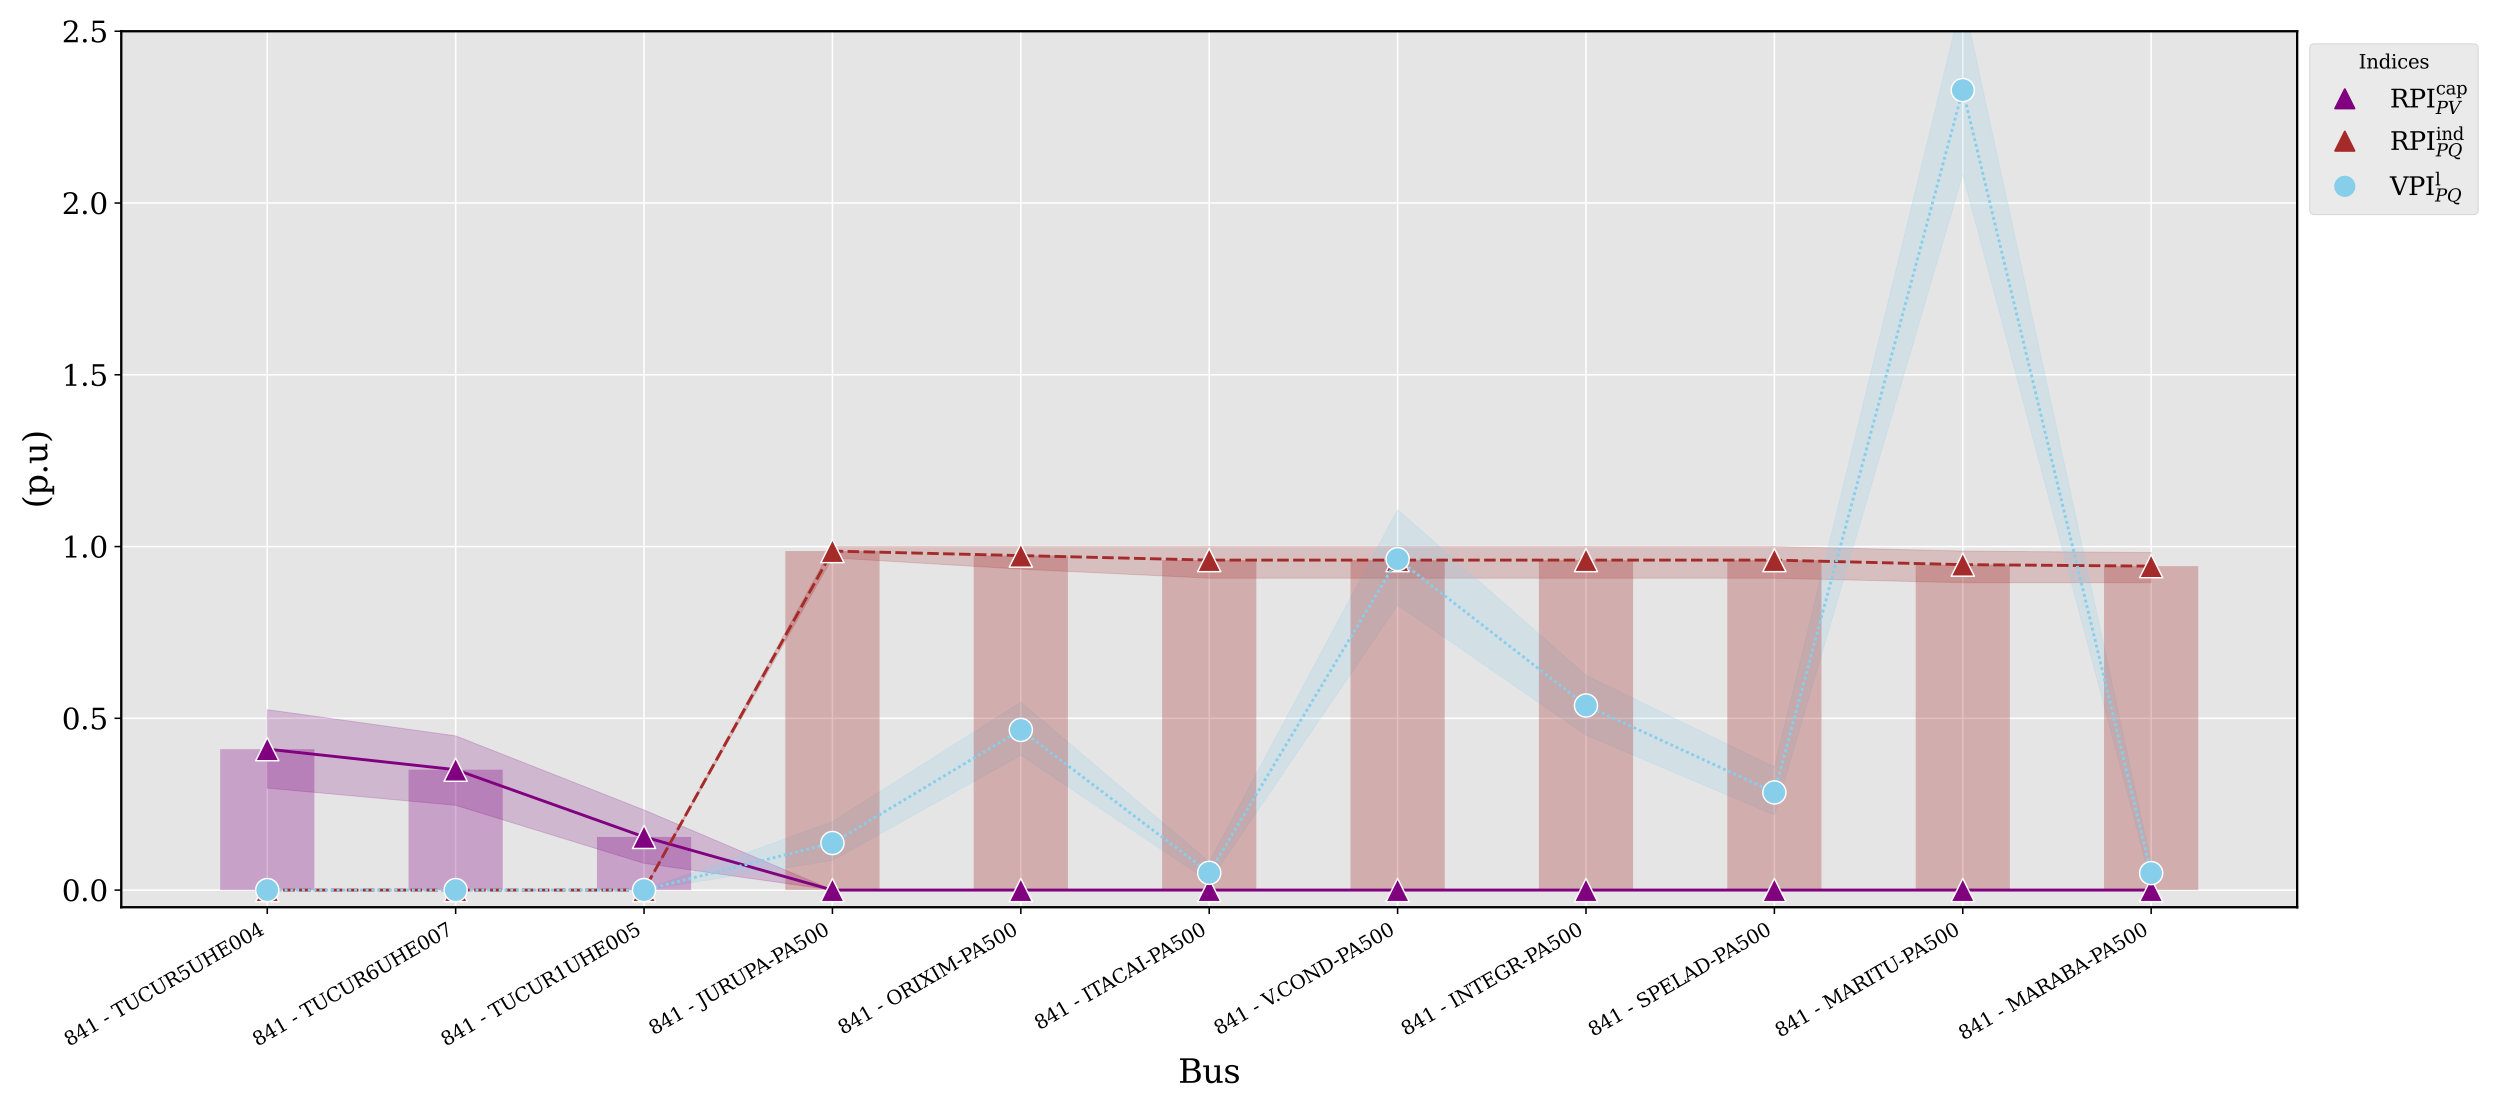 <?xml version="1.0" encoding="utf-8" standalone="no"?>
<!DOCTYPE svg PUBLIC "-//W3C//DTD SVG 1.1//EN"
  "http://www.w3.org/Graphics/SVG/1.1/DTD/svg11.dtd">
<svg xmlns:xlink="http://www.w3.org/1999/xlink" width="1296pt" height="576pt" viewBox="0 0 1296 576" xmlns="http://www.w3.org/2000/svg" version="1.1">
 <defs>
  <style type="text/css">*{stroke-linejoin: round; stroke-linecap: butt}</style>
 </defs>
 <g id="figure_1">
  <g id="patch_1">
   <path d="M 0 576 
L 1296 576 
L 1296 0 
L 0 0 
z
" style="fill: #ffffff"/>
  </g>
  <g id="axes_1">
   <g id="patch_2">
    <path d="M 62.862 470.32 
L 1190.847 470.32 
L 1190.847 16.2 
L 62.862 16.2 
z
" style="fill: #e5e5e5"/>
   </g>
   <g id="matplotlib.axis_1">
    <g id="xtick_1">
     <g id="line2d_1">
      <path d="M 138.55 470.32 
L 138.55 16.2 
" clip-path="url(#pd0b38ecaa6)" style="fill: none; stroke: #ffffff; stroke-width: 0.8; stroke-linecap: square"/>
     </g>
     <g id="line2d_2">
      <defs>
       <path id="m4994c6d2d6" d="M 0 0 
L 0 3.5 
" style="stroke: #000000; stroke-width: 0.8"/>
      </defs>
      <g>
       <use xlink:href="#m4994c6d2d6" x="138.55" y="470.32" style="stroke: #000000; stroke-width: 0.8"/>
      </g>
     </g>
     <g id="text_1">
      <!-- 841 - TUCUR5UHE004 -->
      <g transform="translate(35.813 542.616) rotate(-30) scale(0.1 -0.1)">
       <defs>
        <path id="DejaVuSerif-38" d="M 2981 1275 
Q 2981 1775 2732 2051 
Q 2484 2328 2034 2328 
Q 1584 2328 1336 2051 
Q 1088 1775 1088 1275 
Q 1088 772 1336 495 
Q 1584 219 2034 219 
Q 2484 219 2732 495 
Q 2981 772 2981 1275 
z
M 2853 3541 
Q 2853 3966 2637 4203 
Q 2422 4441 2034 4441 
Q 1650 4441 1433 4203 
Q 1216 3966 1216 3541 
Q 1216 3113 1433 2875 
Q 1650 2638 2034 2638 
Q 2422 2638 2637 2875 
Q 2853 3113 2853 3541 
z
M 2516 2484 
Q 3047 2413 3344 2092 
Q 3641 1772 3641 1275 
Q 3641 619 3225 264 
Q 2809 -91 2034 -91 
Q 1263 -91 845 264 
Q 428 619 428 1275 
Q 428 1772 725 2092 
Q 1022 2413 1556 2484 
Q 1084 2569 832 2842 
Q 581 3116 581 3541 
Q 581 4103 968 4426 
Q 1356 4750 2034 4750 
Q 2713 4750 3100 4426 
Q 3488 4103 3488 3541 
Q 3488 3116 3236 2842 
Q 2984 2569 2516 2484 
z
" transform="scale(0.016)"/>
        <path id="DejaVuSerif-34" d="M 2234 1581 
L 2234 4063 
L 641 1581 
L 2234 1581 
z
M 3609 0 
L 1484 0 
L 1484 331 
L 2234 331 
L 2234 1247 
L 197 1247 
L 197 1588 
L 2241 4750 
L 2859 4750 
L 2859 1581 
L 3750 1581 
L 3750 1247 
L 2859 1247 
L 2859 331 
L 3609 331 
L 3609 0 
z
" transform="scale(0.016)"/>
        <path id="DejaVuSerif-31" d="M 909 0 
L 909 331 
L 1722 331 
L 1722 4213 
L 781 3603 
L 781 4013 
L 1919 4750 
L 2350 4750 
L 2350 331 
L 3163 331 
L 3163 0 
L 909 0 
z
" transform="scale(0.016)"/>
        <path id="DejaVuSerif-20" transform="scale(0.016)"/>
        <path id="DejaVuSerif-2d" d="M 281 1959 
L 1881 1959 
L 1881 1472 
L 281 1472 
L 281 1959 
z
" transform="scale(0.016)"/>
        <path id="DejaVuSerif-54" d="M 1222 0 
L 1222 331 
L 1819 331 
L 1819 4294 
L 447 4294 
L 447 3566 
L 63 3566 
L 63 4666 
L 4206 4666 
L 4206 3566 
L 3822 3566 
L 3822 4294 
L 2450 4294 
L 2450 331 
L 3047 331 
L 3047 0 
L 1222 0 
z
" transform="scale(0.016)"/>
        <path id="DejaVuSerif-55" d="M 897 4331 
L 300 4331 
L 300 4666 
L 2125 4666 
L 2125 4331 
L 1528 4331 
L 1528 1919 
Q 1528 1025 1820 672 
Q 2113 319 2828 319 
Q 3544 319 3836 672 
Q 4128 1025 4128 1919 
L 4128 4331 
L 3531 4331 
L 3531 4666 
L 5106 4666 
L 5106 4331 
L 4513 4331 
L 4513 1856 
Q 4513 791 4103 350 
Q 3694 -91 2713 -91 
Q 1731 -91 1314 353 
Q 897 797 897 1856 
L 897 4331 
z
" transform="scale(0.016)"/>
        <path id="DejaVuSerif-43" d="M 4513 1234 
Q 4306 581 3820 245 
Q 3334 -91 2591 -91 
Q 2134 -91 1743 65 
Q 1353 222 1050 525 
Q 700 875 529 1320 
Q 359 1766 359 2328 
Q 359 3416 987 4083 
Q 1616 4750 2644 4750 
Q 3025 4750 3456 4650 
Q 3888 4550 4384 4347 
L 4384 3272 
L 4031 3272 
Q 3916 3859 3567 4137 
Q 3219 4416 2591 4416 
Q 1844 4416 1459 3886 
Q 1075 3356 1075 2328 
Q 1075 1303 1459 773 
Q 1844 244 2591 244 
Q 3113 244 3450 492 
Q 3788 741 3938 1234 
L 4513 1234 
z
" transform="scale(0.016)"/>
        <path id="DejaVuSerif-52" d="M 3066 2316 
Q 3284 2256 3442 2114 
Q 3600 1972 3725 1716 
L 4403 331 
L 4972 331 
L 4972 0 
L 3872 0 
L 3144 1484 
Q 2934 1916 2759 2042 
Q 2584 2169 2278 2169 
L 1581 2169 
L 1581 331 
L 2241 331 
L 2241 0 
L 353 0 
L 353 331 
L 947 331 
L 947 4331 
L 353 4331 
L 353 4666 
L 2719 4666 
Q 3400 4666 3770 4341 
Q 4141 4016 4141 3419 
Q 4141 2938 3870 2661 
Q 3600 2384 3066 2316 
z
M 1581 2503 
L 2503 2503 
Q 2975 2503 3200 2726 
Q 3425 2950 3425 3419 
Q 3425 3888 3200 4109 
Q 2975 4331 2503 4331 
L 1581 4331 
L 1581 2503 
z
" transform="scale(0.016)"/>
        <path id="DejaVuSerif-35" d="M 3219 4666 
L 3219 4153 
L 1081 4153 
L 1081 2816 
Q 1244 2928 1461 2984 
Q 1678 3041 1947 3041 
Q 2703 3041 3140 2622 
Q 3578 2203 3578 1478 
Q 3578 738 3136 323 
Q 2694 -91 1894 -91 
Q 1572 -91 1234 -12 
Q 897 66 544 225 
L 544 1131 
L 897 1131 
Q 925 688 1179 453 
Q 1434 219 1894 219 
Q 2388 219 2653 544 
Q 2919 869 2919 1478 
Q 2919 2084 2655 2407 
Q 2391 2731 1894 2731 
Q 1613 2731 1398 2631 
Q 1184 2531 1019 2322 
L 750 2322 
L 750 4666 
L 3219 4666 
z
" transform="scale(0.016)"/>
        <path id="DejaVuSerif-48" d="M 353 0 
L 353 331 
L 947 331 
L 947 4331 
L 353 4331 
L 353 4666 
L 2175 4666 
L 2175 4331 
L 1581 4331 
L 1581 2719 
L 4000 2719 
L 4000 4331 
L 3406 4331 
L 3406 4666 
L 5228 4666 
L 5228 4331 
L 4634 4331 
L 4634 331 
L 5228 331 
L 5228 0 
L 3406 0 
L 3406 331 
L 4000 331 
L 4000 2338 
L 1581 2338 
L 1581 331 
L 2175 331 
L 2175 0 
L 353 0 
z
" transform="scale(0.016)"/>
        <path id="DejaVuSerif-45" d="M 353 0 
L 353 331 
L 947 331 
L 947 4331 
L 353 4331 
L 353 4666 
L 4109 4666 
L 4109 3628 
L 3725 3628 
L 3725 4281 
L 1581 4281 
L 1581 2719 
L 3109 2719 
L 3109 3303 
L 3494 3303 
L 3494 1753 
L 3109 1753 
L 3109 2338 
L 1581 2338 
L 1581 384 
L 3775 384 
L 3775 1038 
L 4159 1038 
L 4159 0 
L 353 0 
z
" transform="scale(0.016)"/>
        <path id="DejaVuSerif-30" d="M 2034 219 
Q 2513 219 2750 744 
Q 2988 1269 2988 2328 
Q 2988 3391 2750 3916 
Q 2513 4441 2034 4441 
Q 1556 4441 1318 3916 
Q 1081 3391 1081 2328 
Q 1081 1269 1318 744 
Q 1556 219 2034 219 
z
M 2034 -91 
Q 1275 -91 848 546 
Q 422 1184 422 2328 
Q 422 3475 848 4112 
Q 1275 4750 2034 4750 
Q 2797 4750 3222 4112 
Q 3647 3475 3647 2328 
Q 3647 1184 3222 546 
Q 2797 -91 2034 -91 
z
" transform="scale(0.016)"/>
       </defs>
       <use xlink:href="#DejaVuSerif-38"/>
       <use xlink:href="#DejaVuSerif-34" x="63.623"/>
       <use xlink:href="#DejaVuSerif-31" x="127.246"/>
       <use xlink:href="#DejaVuSerif-20" x="190.869"/>
       <use xlink:href="#DejaVuSerif-2d" x="222.656"/>
       <use xlink:href="#DejaVuSerif-20" x="256.445"/>
       <use xlink:href="#DejaVuSerif-54" x="288.232"/>
       <use xlink:href="#DejaVuSerif-55" x="354.932"/>
       <use xlink:href="#DejaVuSerif-43" x="439.209"/>
       <use xlink:href="#DejaVuSerif-55" x="515.723"/>
       <use xlink:href="#DejaVuSerif-52" x="600"/>
       <use xlink:href="#DejaVuSerif-35" x="675.293"/>
       <use xlink:href="#DejaVuSerif-55" x="738.916"/>
       <use xlink:href="#DejaVuSerif-48" x="823.193"/>
       <use xlink:href="#DejaVuSerif-45" x="910.4"/>
       <use xlink:href="#DejaVuSerif-30" x="983.398"/>
       <use xlink:href="#DejaVuSerif-30" x="1047.021"/>
       <use xlink:href="#DejaVuSerif-34" x="1110.645"/>
      </g>
     </g>
    </g>
    <g id="xtick_2">
     <g id="line2d_3">
      <path d="M 236.211 470.32 
L 236.211 16.2 
" clip-path="url(#pd0b38ecaa6)" style="fill: none; stroke: #ffffff; stroke-width: 0.8; stroke-linecap: square"/>
     </g>
     <g id="line2d_4">
      <g>
       <use xlink:href="#m4994c6d2d6" x="236.211" y="470.32" style="stroke: #000000; stroke-width: 0.8"/>
      </g>
     </g>
     <g id="text_2">
      <!-- 841 - TUCUR6UHE007 -->
      <g transform="translate(133.474 542.616) rotate(-30) scale(0.1 -0.1)">
       <defs>
        <path id="DejaVuSerif-36" d="M 2094 219 
Q 2534 219 2771 542 
Q 3009 866 3009 1472 
Q 3009 2078 2771 2401 
Q 2534 2725 2094 2725 
Q 1647 2725 1412 2412 
Q 1178 2100 1178 1509 
Q 1178 888 1415 553 
Q 1653 219 2094 219 
z
M 1075 2569 
Q 1288 2803 1556 2918 
Q 1825 3034 2163 3034 
Q 2859 3034 3264 2615 
Q 3669 2197 3669 1472 
Q 3669 763 3233 336 
Q 2797 -91 2069 -91 
Q 1278 -91 853 498 
Q 428 1088 428 2181 
Q 428 3406 931 4078 
Q 1434 4750 2350 4750 
Q 2597 4750 2869 4703 
Q 3141 4656 3425 4563 
L 3425 3794 
L 3072 3794 
Q 3034 4109 2831 4275 
Q 2628 4441 2284 4441 
Q 1678 4441 1381 3981 
Q 1084 3522 1075 2569 
z
" transform="scale(0.016)"/>
        <path id="DejaVuSerif-37" d="M 3609 4347 
L 1784 0 
L 1319 0 
L 3059 4153 
L 903 4153 
L 903 3578 
L 538 3578 
L 538 4666 
L 3609 4666 
L 3609 4347 
z
" transform="scale(0.016)"/>
       </defs>
       <use xlink:href="#DejaVuSerif-38"/>
       <use xlink:href="#DejaVuSerif-34" x="63.623"/>
       <use xlink:href="#DejaVuSerif-31" x="127.246"/>
       <use xlink:href="#DejaVuSerif-20" x="190.869"/>
       <use xlink:href="#DejaVuSerif-2d" x="222.656"/>
       <use xlink:href="#DejaVuSerif-20" x="256.445"/>
       <use xlink:href="#DejaVuSerif-54" x="288.232"/>
       <use xlink:href="#DejaVuSerif-55" x="354.932"/>
       <use xlink:href="#DejaVuSerif-43" x="439.209"/>
       <use xlink:href="#DejaVuSerif-55" x="515.723"/>
       <use xlink:href="#DejaVuSerif-52" x="600"/>
       <use xlink:href="#DejaVuSerif-36" x="675.293"/>
       <use xlink:href="#DejaVuSerif-55" x="738.916"/>
       <use xlink:href="#DejaVuSerif-48" x="823.193"/>
       <use xlink:href="#DejaVuSerif-45" x="910.4"/>
       <use xlink:href="#DejaVuSerif-30" x="983.398"/>
       <use xlink:href="#DejaVuSerif-30" x="1047.021"/>
       <use xlink:href="#DejaVuSerif-37" x="1110.645"/>
      </g>
     </g>
    </g>
    <g id="xtick_3">
     <g id="line2d_5">
      <path d="M 333.872 470.32 
L 333.872 16.2 
" clip-path="url(#pd0b38ecaa6)" style="fill: none; stroke: #ffffff; stroke-width: 0.8; stroke-linecap: square"/>
     </g>
     <g id="line2d_6">
      <g>
       <use xlink:href="#m4994c6d2d6" x="333.872" y="470.32" style="stroke: #000000; stroke-width: 0.8"/>
      </g>
     </g>
     <g id="text_3">
      <!-- 841 - TUCUR1UHE005 -->
      <g transform="translate(231.135 542.616) rotate(-30) scale(0.1 -0.1)">
       <use xlink:href="#DejaVuSerif-38"/>
       <use xlink:href="#DejaVuSerif-34" x="63.623"/>
       <use xlink:href="#DejaVuSerif-31" x="127.246"/>
       <use xlink:href="#DejaVuSerif-20" x="190.869"/>
       <use xlink:href="#DejaVuSerif-2d" x="222.656"/>
       <use xlink:href="#DejaVuSerif-20" x="256.445"/>
       <use xlink:href="#DejaVuSerif-54" x="288.232"/>
       <use xlink:href="#DejaVuSerif-55" x="354.932"/>
       <use xlink:href="#DejaVuSerif-43" x="439.209"/>
       <use xlink:href="#DejaVuSerif-55" x="515.723"/>
       <use xlink:href="#DejaVuSerif-52" x="600"/>
       <use xlink:href="#DejaVuSerif-31" x="675.293"/>
       <use xlink:href="#DejaVuSerif-55" x="738.916"/>
       <use xlink:href="#DejaVuSerif-48" x="823.193"/>
       <use xlink:href="#DejaVuSerif-45" x="910.4"/>
       <use xlink:href="#DejaVuSerif-30" x="983.398"/>
       <use xlink:href="#DejaVuSerif-30" x="1047.021"/>
       <use xlink:href="#DejaVuSerif-35" x="1110.645"/>
      </g>
     </g>
    </g>
    <g id="xtick_4">
     <g id="line2d_7">
      <path d="M 431.533 470.32 
L 431.533 16.2 
" clip-path="url(#pd0b38ecaa6)" style="fill: none; stroke: #ffffff; stroke-width: 0.8; stroke-linecap: square"/>
     </g>
     <g id="line2d_8">
      <g>
       <use xlink:href="#m4994c6d2d6" x="431.533" y="470.32" style="stroke: #000000; stroke-width: 0.8"/>
      </g>
     </g>
     <g id="text_4">
      <!-- 841 - JURUPA-PA500 -->
      <g transform="translate(338.901 536.781) rotate(-30) scale(0.1 -0.1)">
       <defs>
        <path id="DejaVuSerif-4a" d="M -538 -1119 
L -538 -384 
L -181 -384 
Q -172 -694 -34 -845 
Q 103 -997 378 -997 
Q 750 -997 897 -762 
Q 1044 -528 1044 153 
L 1044 4331 
L 319 4331 
L 319 4666 
L 2272 4666 
L 2272 4331 
L 1678 4331 
L 1678 128 
Q 1678 -644 1368 -987 
Q 1059 -1331 372 -1331 
Q 150 -1331 -79 -1278 
Q -309 -1225 -538 -1119 
z
" transform="scale(0.016)"/>
        <path id="DejaVuSerif-50" d="M 1581 2375 
L 2406 2375 
Q 2872 2375 3115 2626 
Q 3359 2878 3359 3353 
Q 3359 3831 3115 4081 
Q 2872 4331 2406 4331 
L 1581 4331 
L 1581 2375 
z
M 353 0 
L 353 331 
L 947 331 
L 947 4331 
L 353 4331 
L 353 4666 
L 2559 4666 
Q 3259 4666 3668 4311 
Q 4078 3956 4078 3353 
Q 4078 2753 3668 2397 
Q 3259 2041 2559 2041 
L 1581 2041 
L 1581 331 
L 2303 331 
L 2303 0 
L 353 0 
z
" transform="scale(0.016)"/>
        <path id="DejaVuSerif-41" d="M 1281 1691 
L 2994 1691 
L 2138 3909 
L 1281 1691 
z
M -38 0 
L -38 331 
L 372 331 
L 2034 4666 
L 2559 4666 
L 4225 331 
L 4684 331 
L 4684 0 
L 2988 0 
L 2988 331 
L 3506 331 
L 3116 1356 
L 1153 1356 
L 763 331 
L 1275 331 
L 1275 0 
L -38 0 
z
" transform="scale(0.016)"/>
       </defs>
       <use xlink:href="#DejaVuSerif-38"/>
       <use xlink:href="#DejaVuSerif-34" x="63.623"/>
       <use xlink:href="#DejaVuSerif-31" x="127.246"/>
       <use xlink:href="#DejaVuSerif-20" x="190.869"/>
       <use xlink:href="#DejaVuSerif-2d" x="222.656"/>
       <use xlink:href="#DejaVuSerif-20" x="256.445"/>
       <use xlink:href="#DejaVuSerif-4a" x="288.232"/>
       <use xlink:href="#DejaVuSerif-55" x="328.32"/>
       <use xlink:href="#DejaVuSerif-52" x="412.598"/>
       <use xlink:href="#DejaVuSerif-55" x="487.891"/>
       <use xlink:href="#DejaVuSerif-50" x="572.168"/>
       <use xlink:href="#DejaVuSerif-41" x="630.328"/>
       <use xlink:href="#DejaVuSerif-2d" x="702.545"/>
       <use xlink:href="#DejaVuSerif-50" x="736.334"/>
       <use xlink:href="#DejaVuSerif-41" x="794.494"/>
       <use xlink:href="#DejaVuSerif-35" x="866.711"/>
       <use xlink:href="#DejaVuSerif-30" x="930.334"/>
       <use xlink:href="#DejaVuSerif-30" x="993.957"/>
      </g>
     </g>
    </g>
    <g id="xtick_5">
     <g id="line2d_9">
      <path d="M 529.194 470.32 
L 529.194 16.2 
" clip-path="url(#pd0b38ecaa6)" style="fill: none; stroke: #ffffff; stroke-width: 0.8; stroke-linecap: square"/>
     </g>
     <g id="line2d_10">
      <g>
       <use xlink:href="#m4994c6d2d6" x="529.194" y="470.32" style="stroke: #000000; stroke-width: 0.8"/>
      </g>
     </g>
     <g id="text_5">
      <!-- 841 - ORIXIM-PA500 -->
      <g transform="translate(436.949 536.558) rotate(-30) scale(0.1 -0.1)">
       <defs>
        <path id="DejaVuSerif-4f" d="M 2625 244 
Q 3391 244 3781 770 
Q 4172 1297 4172 2328 
Q 4172 3363 3781 3889 
Q 3391 4416 2625 4416 
Q 1856 4416 1465 3889 
Q 1075 3363 1075 2328 
Q 1075 1297 1465 770 
Q 1856 244 2625 244 
z
M 2625 -91 
Q 2150 -91 1751 65 
Q 1353 222 1050 525 
Q 700 875 529 1319 
Q 359 1763 359 2328 
Q 359 2894 529 3339 
Q 700 3784 1050 4134 
Q 1356 4441 1750 4595 
Q 2144 4750 2625 4750 
Q 3641 4750 4266 4084 
Q 4891 3419 4891 2328 
Q 4891 1769 4719 1320 
Q 4547 872 4197 525 
Q 3891 219 3497 64 
Q 3103 -91 2625 -91 
z
" transform="scale(0.016)"/>
        <path id="DejaVuSerif-49" d="M 1581 331 
L 2175 331 
L 2175 0 
L 353 0 
L 353 331 
L 947 331 
L 947 4331 
L 353 4331 
L 353 4666 
L 2175 4666 
L 2175 4331 
L 1581 4331 
L 1581 331 
z
" transform="scale(0.016)"/>
        <path id="DejaVuSerif-58" d="M 2119 1997 
L 978 331 
L 1581 331 
L 1581 0 
L 38 0 
L 38 331 
L 575 331 
L 1919 2291 
L 556 4331 
L 56 4331 
L 56 4666 
L 1906 4666 
L 1906 4331 
L 1356 4331 
L 2356 2828 
L 3384 4331 
L 2784 4331 
L 2784 4666 
L 4313 4666 
L 4313 4331 
L 3788 4331 
L 2553 2534 
L 4025 331 
L 4525 331 
L 4525 0 
L 2675 0 
L 2675 331 
L 3231 331 
L 2119 1997 
z
" transform="scale(0.016)"/>
        <path id="DejaVuSerif-4d" d="M 353 0 
L 353 331 
L 947 331 
L 947 4331 
L 319 4331 
L 319 4666 
L 1678 4666 
L 3316 1344 
L 4953 4666 
L 6228 4666 
L 6228 4331 
L 5606 4331 
L 5606 331 
L 6203 331 
L 6203 0 
L 4378 0 
L 4378 331 
L 4972 331 
L 4972 3938 
L 3372 684 
L 2931 684 
L 1331 3938 
L 1331 331 
L 1925 331 
L 1925 0 
L 353 0 
z
" transform="scale(0.016)"/>
       </defs>
       <use xlink:href="#DejaVuSerif-38"/>
       <use xlink:href="#DejaVuSerif-34" x="63.623"/>
       <use xlink:href="#DejaVuSerif-31" x="127.246"/>
       <use xlink:href="#DejaVuSerif-20" x="190.869"/>
       <use xlink:href="#DejaVuSerif-2d" x="222.656"/>
       <use xlink:href="#DejaVuSerif-20" x="256.445"/>
       <use xlink:href="#DejaVuSerif-4f" x="288.232"/>
       <use xlink:href="#DejaVuSerif-52" x="370.215"/>
       <use xlink:href="#DejaVuSerif-49" x="445.508"/>
       <use xlink:href="#DejaVuSerif-58" x="485.01"/>
       <use xlink:href="#DejaVuSerif-49" x="556.201"/>
       <use xlink:href="#DejaVuSerif-4d" x="595.703"/>
       <use xlink:href="#DejaVuSerif-2d" x="698.096"/>
       <use xlink:href="#DejaVuSerif-50" x="731.885"/>
       <use xlink:href="#DejaVuSerif-41" x="790.045"/>
       <use xlink:href="#DejaVuSerif-35" x="862.262"/>
       <use xlink:href="#DejaVuSerif-30" x="925.885"/>
       <use xlink:href="#DejaVuSerif-30" x="989.508"/>
      </g>
     </g>
    </g>
    <g id="xtick_6">
     <g id="line2d_11">
      <path d="M 626.855 470.32 
L 626.855 16.2 
" clip-path="url(#pd0b38ecaa6)" style="fill: none; stroke: #ffffff; stroke-width: 0.8; stroke-linecap: square"/>
     </g>
     <g id="line2d_12">
      <g>
       <use xlink:href="#m4994c6d2d6" x="626.855" y="470.32" style="stroke: #000000; stroke-width: 0.8"/>
      </g>
     </g>
     <g id="text_6">
      <!-- 841 - ITACAI-PA500 -->
      <g transform="translate(538.828 534.123) rotate(-30) scale(0.1 -0.1)">
       <use xlink:href="#DejaVuSerif-38"/>
       <use xlink:href="#DejaVuSerif-34" x="63.623"/>
       <use xlink:href="#DejaVuSerif-31" x="127.246"/>
       <use xlink:href="#DejaVuSerif-20" x="190.869"/>
       <use xlink:href="#DejaVuSerif-2d" x="222.656"/>
       <use xlink:href="#DejaVuSerif-20" x="256.445"/>
       <use xlink:href="#DejaVuSerif-49" x="288.232"/>
       <use xlink:href="#DejaVuSerif-54" x="327.734"/>
       <use xlink:href="#DejaVuSerif-41" x="388.934"/>
       <use xlink:href="#DejaVuSerif-43" x="461.15"/>
       <use xlink:href="#DejaVuSerif-41" x="537.664"/>
       <use xlink:href="#DejaVuSerif-49" x="609.881"/>
       <use xlink:href="#DejaVuSerif-2d" x="649.383"/>
       <use xlink:href="#DejaVuSerif-50" x="683.172"/>
       <use xlink:href="#DejaVuSerif-41" x="741.332"/>
       <use xlink:href="#DejaVuSerif-35" x="813.549"/>
       <use xlink:href="#DejaVuSerif-30" x="877.172"/>
       <use xlink:href="#DejaVuSerif-30" x="940.795"/>
      </g>
     </g>
    </g>
    <g id="xtick_7">
     <g id="line2d_13">
      <path d="M 724.516 470.32 
L 724.516 16.2 
" clip-path="url(#pd0b38ecaa6)" style="fill: none; stroke: #ffffff; stroke-width: 0.8; stroke-linecap: square"/>
     </g>
     <g id="line2d_14">
      <g>
       <use xlink:href="#m4994c6d2d6" x="724.516" y="470.32" style="stroke: #000000; stroke-width: 0.8"/>
      </g>
     </g>
     <g id="text_7">
      <!-- 841 - V.COND-PA500 -->
      <g transform="translate(631.865 536.792) rotate(-30) scale(0.1 -0.1)">
       <defs>
        <path id="DejaVuSerif-56" d="M 1119 4331 
L 2497 750 
L 3872 4331 
L 3347 4331 
L 3347 4666 
L 4716 4666 
L 4716 4331 
L 4263 4331 
L 2597 0 
L 2059 0 
L 403 4331 
L -63 4331 
L -63 4666 
L 1638 4666 
L 1638 4331 
L 1119 4331 
z
" transform="scale(0.016)"/>
        <path id="DejaVuSerif-2e" d="M 603 325 
Q 603 500 722 622 
Q 841 744 1019 744 
Q 1191 744 1312 622 
Q 1434 500 1434 325 
Q 1434 153 1312 31 
Q 1191 -91 1019 -91 
Q 841 -91 722 29 
Q 603 150 603 325 
z
" transform="scale(0.016)"/>
        <path id="DejaVuSerif-4e" d="M 313 0 
L 313 331 
L 941 331 
L 941 4331 
L 313 4331 
L 313 4666 
L 1509 4666 
L 4306 984 
L 4306 4331 
L 3681 4331 
L 3681 4666 
L 5319 4666 
L 5319 4331 
L 4691 4331 
L 4691 -91 
L 4313 -91 
L 1325 3841 
L 1325 331 
L 1953 331 
L 1953 0 
L 313 0 
z
" transform="scale(0.016)"/>
        <path id="DejaVuSerif-44" d="M 1581 331 
L 2163 331 
Q 3072 331 3558 850 
Q 4044 1369 4044 2338 
Q 4044 3306 3559 3818 
Q 3075 4331 2163 4331 
L 1581 4331 
L 1581 331 
z
M 353 0 
L 353 331 
L 947 331 
L 947 4331 
L 353 4331 
L 353 4666 
L 2209 4666 
Q 3416 4666 4089 4050 
Q 4763 3434 4763 2338 
Q 4763 1238 4088 619 
Q 3413 0 2209 0 
L 353 0 
z
" transform="scale(0.016)"/>
       </defs>
       <use xlink:href="#DejaVuSerif-38"/>
       <use xlink:href="#DejaVuSerif-34" x="63.623"/>
       <use xlink:href="#DejaVuSerif-31" x="127.246"/>
       <use xlink:href="#DejaVuSerif-20" x="190.869"/>
       <use xlink:href="#DejaVuSerif-2d" x="222.656"/>
       <use xlink:href="#DejaVuSerif-20" x="256.445"/>
       <use xlink:href="#DejaVuSerif-56" x="288.232"/>
       <use xlink:href="#DejaVuSerif-2e" x="342.949"/>
       <use xlink:href="#DejaVuSerif-43" x="374.736"/>
       <use xlink:href="#DejaVuSerif-4f" x="451.25"/>
       <use xlink:href="#DejaVuSerif-4e" x="533.232"/>
       <use xlink:href="#DejaVuSerif-44" x="620.732"/>
       <use xlink:href="#DejaVuSerif-2d" x="702.783"/>
       <use xlink:href="#DejaVuSerif-50" x="736.572"/>
       <use xlink:href="#DejaVuSerif-41" x="794.732"/>
       <use xlink:href="#DejaVuSerif-35" x="866.949"/>
       <use xlink:href="#DejaVuSerif-30" x="930.572"/>
       <use xlink:href="#DejaVuSerif-30" x="994.195"/>
      </g>
     </g>
    </g>
    <g id="xtick_8">
     <g id="line2d_15">
      <path d="M 822.177 470.32 
L 822.177 16.2 
" clip-path="url(#pd0b38ecaa6)" style="fill: none; stroke: #ffffff; stroke-width: 0.8; stroke-linecap: square"/>
     </g>
     <g id="line2d_16">
      <g>
       <use xlink:href="#m4994c6d2d6" x="822.177" y="470.32" style="stroke: #000000; stroke-width: 0.8"/>
      </g>
     </g>
     <g id="text_8">
      <!-- 841 - INTEGR-PA500 -->
      <g transform="translate(728.89 537.159) rotate(-30) scale(0.1 -0.1)">
       <defs>
        <path id="DejaVuSerif-47" d="M 4097 3272 
Q 3988 3856 3641 4136 
Q 3294 4416 2675 4416 
Q 1869 4416 1472 3897 
Q 1075 3378 1075 2328 
Q 1075 1300 1484 772 
Q 1894 244 2688 244 
Q 3041 244 3362 331 
Q 3684 419 3975 594 
L 3975 1797 
L 3097 1797 
L 3097 2131 
L 4609 2131 
L 4609 391 
Q 4194 150 3714 29 
Q 3234 -91 2688 -91 
Q 1631 -91 995 570 
Q 359 1231 359 2328 
Q 359 3434 996 4092 
Q 1634 4750 2713 4750 
Q 3113 4750 3539 4658 
Q 3966 4566 4447 4378 
L 4447 3272 
L 4097 3272 
z
" transform="scale(0.016)"/>
       </defs>
       <use xlink:href="#DejaVuSerif-38"/>
       <use xlink:href="#DejaVuSerif-34" x="63.623"/>
       <use xlink:href="#DejaVuSerif-31" x="127.246"/>
       <use xlink:href="#DejaVuSerif-20" x="190.869"/>
       <use xlink:href="#DejaVuSerif-2d" x="222.656"/>
       <use xlink:href="#DejaVuSerif-20" x="256.445"/>
       <use xlink:href="#DejaVuSerif-49" x="288.232"/>
       <use xlink:href="#DejaVuSerif-4e" x="327.734"/>
       <use xlink:href="#DejaVuSerif-54" x="415.234"/>
       <use xlink:href="#DejaVuSerif-45" x="481.934"/>
       <use xlink:href="#DejaVuSerif-47" x="554.932"/>
       <use xlink:href="#DejaVuSerif-52" x="634.814"/>
       <use xlink:href="#DejaVuSerif-2d" x="710.107"/>
       <use xlink:href="#DejaVuSerif-50" x="743.896"/>
       <use xlink:href="#DejaVuSerif-41" x="802.057"/>
       <use xlink:href="#DejaVuSerif-35" x="874.273"/>
       <use xlink:href="#DejaVuSerif-30" x="937.896"/>
       <use xlink:href="#DejaVuSerif-30" x="1001.52"/>
      </g>
     </g>
    </g>
    <g id="xtick_9">
     <g id="line2d_17">
      <path d="M 919.838 470.32 
L 919.838 16.2 
" clip-path="url(#pd0b38ecaa6)" style="fill: none; stroke: #ffffff; stroke-width: 0.8; stroke-linecap: square"/>
     </g>
     <g id="line2d_18">
      <g>
       <use xlink:href="#m4994c6d2d6" x="919.838" y="470.32" style="stroke: #000000; stroke-width: 0.8"/>
      </g>
     </g>
     <g id="text_9">
      <!-- 841 - SPELAD-PA500 -->
      <g transform="translate(825.896 537.538) rotate(-30) scale(0.1 -0.1)">
       <defs>
        <path id="DejaVuSerif-53" d="M 594 225 
L 594 1288 
L 953 1284 
Q 969 753 1261 498 
Q 1553 244 2150 244 
Q 2706 244 2998 464 
Q 3291 684 3291 1106 
Q 3291 1444 3114 1625 
Q 2938 1806 2369 1978 
L 1753 2163 
Q 1084 2366 811 2669 
Q 538 2972 538 3500 
Q 538 4094 959 4422 
Q 1381 4750 2144 4750 
Q 2469 4750 2856 4679 
Q 3244 4609 3681 4475 
L 3681 3481 
L 3328 3481 
Q 3275 3975 2998 4195 
Q 2722 4416 2156 4416 
Q 1663 4416 1405 4214 
Q 1147 4013 1147 3628 
Q 1147 3294 1340 3103 
Q 1534 2913 2163 2725 
L 2741 2553 
Q 3375 2363 3645 2067 
Q 3916 1772 3916 1275 
Q 3916 597 3481 253 
Q 3047 -91 2188 -91 
Q 1803 -91 1404 -12 
Q 1006 66 594 225 
z
" transform="scale(0.016)"/>
        <path id="DejaVuSerif-4c" d="M 353 0 
L 353 331 
L 947 331 
L 947 4331 
L 353 4331 
L 353 4666 
L 2175 4666 
L 2175 4331 
L 1581 4331 
L 1581 384 
L 3713 384 
L 3713 1166 
L 4097 1166 
L 4097 0 
L 353 0 
z
" transform="scale(0.016)"/>
       </defs>
       <use xlink:href="#DejaVuSerif-38"/>
       <use xlink:href="#DejaVuSerif-34" x="63.623"/>
       <use xlink:href="#DejaVuSerif-31" x="127.246"/>
       <use xlink:href="#DejaVuSerif-20" x="190.869"/>
       <use xlink:href="#DejaVuSerif-2d" x="222.656"/>
       <use xlink:href="#DejaVuSerif-20" x="256.445"/>
       <use xlink:href="#DejaVuSerif-53" x="288.232"/>
       <use xlink:href="#DejaVuSerif-50" x="356.738"/>
       <use xlink:href="#DejaVuSerif-45" x="424.023"/>
       <use xlink:href="#DejaVuSerif-4c" x="497.021"/>
       <use xlink:href="#DejaVuSerif-41" x="563.428"/>
       <use xlink:href="#DejaVuSerif-44" x="635.645"/>
       <use xlink:href="#DejaVuSerif-2d" x="717.695"/>
       <use xlink:href="#DejaVuSerif-50" x="751.484"/>
       <use xlink:href="#DejaVuSerif-41" x="809.645"/>
       <use xlink:href="#DejaVuSerif-35" x="881.861"/>
       <use xlink:href="#DejaVuSerif-30" x="945.484"/>
       <use xlink:href="#DejaVuSerif-30" x="1009.107"/>
      </g>
     </g>
    </g>
    <g id="xtick_10">
     <g id="line2d_19">
      <path d="M 1017.499 470.32 
L 1017.499 16.2 
" clip-path="url(#pd0b38ecaa6)" style="fill: none; stroke: #ffffff; stroke-width: 0.8; stroke-linecap: square"/>
     </g>
     <g id="line2d_20">
      <g>
       <use xlink:href="#m4994c6d2d6" x="1017.499" y="470.32" style="stroke: #000000; stroke-width: 0.8"/>
      </g>
     </g>
     <g id="text_10">
      <!-- 841 - MARITU-PA500 -->
      <g transform="translate(922.762 537.997) rotate(-30) scale(0.1 -0.1)">
       <use xlink:href="#DejaVuSerif-38"/>
       <use xlink:href="#DejaVuSerif-34" x="63.623"/>
       <use xlink:href="#DejaVuSerif-31" x="127.246"/>
       <use xlink:href="#DejaVuSerif-20" x="190.869"/>
       <use xlink:href="#DejaVuSerif-2d" x="222.656"/>
       <use xlink:href="#DejaVuSerif-20" x="256.445"/>
       <use xlink:href="#DejaVuSerif-4d" x="288.232"/>
       <use xlink:href="#DejaVuSerif-41" x="390.625"/>
       <use xlink:href="#DejaVuSerif-52" x="462.842"/>
       <use xlink:href="#DejaVuSerif-49" x="538.135"/>
       <use xlink:href="#DejaVuSerif-54" x="577.637"/>
       <use xlink:href="#DejaVuSerif-55" x="644.336"/>
       <use xlink:href="#DejaVuSerif-2d" x="726.863"/>
       <use xlink:href="#DejaVuSerif-50" x="760.652"/>
       <use xlink:href="#DejaVuSerif-41" x="818.812"/>
       <use xlink:href="#DejaVuSerif-35" x="891.029"/>
       <use xlink:href="#DejaVuSerif-30" x="954.652"/>
       <use xlink:href="#DejaVuSerif-30" x="1018.275"/>
      </g>
     </g>
    </g>
    <g id="xtick_11">
     <g id="line2d_21">
      <path d="M 1115.16 470.32 
L 1115.16 16.2 
" clip-path="url(#pd0b38ecaa6)" style="fill: none; stroke: #ffffff; stroke-width: 0.8; stroke-linecap: square"/>
     </g>
     <g id="line2d_22">
      <g>
       <use xlink:href="#m4994c6d2d6" x="1115.16" y="470.32" style="stroke: #000000; stroke-width: 0.8"/>
      </g>
     </g>
     <g id="text_11">
      <!-- 841 - MARABA-PA500 -->
      <g transform="translate(1017.895 539.456) rotate(-30) scale(0.1 -0.1)">
       <defs>
        <path id="DejaVuSerif-42" d="M 1581 331 
L 2516 331 
Q 3078 331 3337 575 
Q 3597 819 3597 1350 
Q 3597 1878 3339 2120 
Q 3081 2363 2516 2363 
L 1581 2363 
L 1581 331 
z
M 1581 2694 
L 2375 2694 
Q 2888 2694 3123 2891 
Q 3359 3088 3359 3513 
Q 3359 3941 3123 4136 
Q 2888 4331 2375 4331 
L 1581 4331 
L 1581 2694 
z
M 353 0 
L 353 331 
L 947 331 
L 947 4331 
L 353 4331 
L 353 4666 
L 2656 4666 
Q 3363 4666 3720 4377 
Q 4078 4088 4078 3513 
Q 4078 3097 3829 2850 
Q 3581 2603 3103 2547 
Q 3697 2472 4005 2167 
Q 4313 1863 4313 1350 
Q 4313 656 3875 328 
Q 3438 0 2509 0 
L 353 0 
z
" transform="scale(0.016)"/>
       </defs>
       <use xlink:href="#DejaVuSerif-38"/>
       <use xlink:href="#DejaVuSerif-34" x="63.623"/>
       <use xlink:href="#DejaVuSerif-31" x="127.246"/>
       <use xlink:href="#DejaVuSerif-20" x="190.869"/>
       <use xlink:href="#DejaVuSerif-2d" x="222.656"/>
       <use xlink:href="#DejaVuSerif-20" x="256.445"/>
       <use xlink:href="#DejaVuSerif-4d" x="288.232"/>
       <use xlink:href="#DejaVuSerif-41" x="390.625"/>
       <use xlink:href="#DejaVuSerif-52" x="462.842"/>
       <use xlink:href="#DejaVuSerif-41" x="538.135"/>
       <use xlink:href="#DejaVuSerif-42" x="610.352"/>
       <use xlink:href="#DejaVuSerif-41" x="683.838"/>
       <use xlink:href="#DejaVuSerif-2d" x="756.055"/>
       <use xlink:href="#DejaVuSerif-50" x="789.844"/>
       <use xlink:href="#DejaVuSerif-41" x="848.004"/>
       <use xlink:href="#DejaVuSerif-35" x="920.221"/>
       <use xlink:href="#DejaVuSerif-30" x="983.844"/>
       <use xlink:href="#DejaVuSerif-30" x="1047.467"/>
      </g>
     </g>
    </g>
    <g id="text_12">
     <!-- Bus -->
     <g transform="translate(610.772 561.334) scale(0.17 -0.17)">
      <defs>
       <path id="DejaVuSerif-75" d="M 2266 3322 
L 3341 3322 
L 3341 331 
L 3884 331 
L 3884 0 
L 2766 0 
L 2766 588 
Q 2606 256 2353 82 
Q 2100 -91 1766 -91 
Q 1213 -91 952 223 
Q 691 538 691 1209 
L 691 2988 
L 172 2988 
L 172 3322 
L 1269 3322 
L 1269 1388 
Q 1269 781 1417 556 
Q 1566 331 1947 331 
Q 2347 331 2556 625 
Q 2766 919 2766 1478 
L 2766 2988 
L 2266 2988 
L 2266 3322 
z
" transform="scale(0.016)"/>
       <path id="DejaVuSerif-73" d="M 359 184 
L 359 959 
L 691 959 
Q 703 588 923 403 
Q 1144 219 1575 219 
Q 1963 219 2166 364 
Q 2369 509 2369 788 
Q 2369 1006 2220 1140 
Q 2072 1275 1594 1428 
L 1178 1569 
Q 750 1706 558 1912 
Q 366 2119 366 2438 
Q 366 2894 700 3153 
Q 1034 3413 1625 3413 
Q 1888 3413 2178 3344 
Q 2469 3275 2778 3144 
L 2778 2419 
L 2447 2419 
Q 2434 2741 2221 2922 
Q 2009 3103 1644 3103 
Q 1281 3103 1095 2975 
Q 909 2847 909 2591 
Q 909 2381 1050 2254 
Q 1191 2128 1613 1997 
L 2069 1856 
Q 2541 1709 2748 1489 
Q 2956 1269 2956 922 
Q 2956 450 2595 179 
Q 2234 -91 1600 -91 
Q 1278 -91 972 -22 
Q 666 47 359 184 
z
" transform="scale(0.016)"/>
      </defs>
      <use xlink:href="#DejaVuSerif-42"/>
      <use xlink:href="#DejaVuSerif-75" x="73.486"/>
      <use xlink:href="#DejaVuSerif-73" x="137.891"/>
     </g>
    </g>
   </g>
   <g id="matplotlib.axis_2">
    <g id="ytick_1">
     <g id="line2d_23">
      <path d="M 62.862 461.416 
L 1190.847 461.416 
" clip-path="url(#pd0b38ecaa6)" style="fill: none; stroke: #ffffff; stroke-width: 0.8; stroke-linecap: square"/>
     </g>
     <g id="line2d_24">
      <defs>
       <path id="m04f6fd3e9c" d="M 0 0 
L -3.5 0 
" style="stroke: #000000; stroke-width: 0.8"/>
      </defs>
      <g>
       <use xlink:href="#m04f6fd3e9c" x="62.862" y="461.416" style="stroke: #000000; stroke-width: 0.8"/>
      </g>
     </g>
     <g id="text_13">
      <!-- 0.0 -->
      <g transform="translate(32.008 467.115) scale(0.15 -0.15)">
       <use xlink:href="#DejaVuSerif-30"/>
       <use xlink:href="#DejaVuSerif-2e" x="63.623"/>
       <use xlink:href="#DejaVuSerif-30" x="95.41"/>
      </g>
     </g>
    </g>
    <g id="ytick_2">
     <g id="line2d_25">
      <path d="M 62.862 372.373 
L 1190.847 372.373 
" clip-path="url(#pd0b38ecaa6)" style="fill: none; stroke: #ffffff; stroke-width: 0.8; stroke-linecap: square"/>
     </g>
     <g id="line2d_26">
      <g>
       <use xlink:href="#m04f6fd3e9c" x="62.862" y="372.373" style="stroke: #000000; stroke-width: 0.8"/>
      </g>
     </g>
     <g id="text_14">
      <!-- 0.5 -->
      <g transform="translate(32.008 378.072) scale(0.15 -0.15)">
       <use xlink:href="#DejaVuSerif-30"/>
       <use xlink:href="#DejaVuSerif-2e" x="63.623"/>
       <use xlink:href="#DejaVuSerif-35" x="95.41"/>
      </g>
     </g>
    </g>
    <g id="ytick_3">
     <g id="line2d_27">
      <path d="M 62.862 283.33 
L 1190.847 283.33 
" clip-path="url(#pd0b38ecaa6)" style="fill: none; stroke: #ffffff; stroke-width: 0.8; stroke-linecap: square"/>
     </g>
     <g id="line2d_28">
      <g>
       <use xlink:href="#m04f6fd3e9c" x="62.862" y="283.33" style="stroke: #000000; stroke-width: 0.8"/>
      </g>
     </g>
     <g id="text_15">
      <!-- 1.0 -->
      <g transform="translate(32.008 289.029) scale(0.15 -0.15)">
       <use xlink:href="#DejaVuSerif-31"/>
       <use xlink:href="#DejaVuSerif-2e" x="63.623"/>
       <use xlink:href="#DejaVuSerif-30" x="95.41"/>
      </g>
     </g>
    </g>
    <g id="ytick_4">
     <g id="line2d_29">
      <path d="M 62.862 194.286 
L 1190.847 194.286 
" clip-path="url(#pd0b38ecaa6)" style="fill: none; stroke: #ffffff; stroke-width: 0.8; stroke-linecap: square"/>
     </g>
     <g id="line2d_30">
      <g>
       <use xlink:href="#m04f6fd3e9c" x="62.862" y="194.286" style="stroke: #000000; stroke-width: 0.8"/>
      </g>
     </g>
     <g id="text_16">
      <!-- 1.5 -->
      <g transform="translate(32.008 199.985) scale(0.15 -0.15)">
       <use xlink:href="#DejaVuSerif-31"/>
       <use xlink:href="#DejaVuSerif-2e" x="63.623"/>
       <use xlink:href="#DejaVuSerif-35" x="95.41"/>
      </g>
     </g>
    </g>
    <g id="ytick_5">
     <g id="line2d_31">
      <path d="M 62.862 105.243 
L 1190.847 105.243 
" clip-path="url(#pd0b38ecaa6)" style="fill: none; stroke: #ffffff; stroke-width: 0.8; stroke-linecap: square"/>
     </g>
     <g id="line2d_32">
      <g>
       <use xlink:href="#m04f6fd3e9c" x="62.862" y="105.243" style="stroke: #000000; stroke-width: 0.8"/>
      </g>
     </g>
     <g id="text_17">
      <!-- 2.0 -->
      <g transform="translate(32.008 110.942) scale(0.15 -0.15)">
       <defs>
        <path id="DejaVuSerif-32" d="M 819 3553 
L 469 3553 
L 469 4384 
Q 803 4563 1142 4656 
Q 1481 4750 1806 4750 
Q 2534 4750 2956 4397 
Q 3378 4044 3378 3438 
Q 3378 2753 2422 1800 
Q 2347 1728 2309 1691 
L 1131 513 
L 3078 513 
L 3078 1088 
L 3444 1088 
L 3444 0 
L 434 0 
L 434 341 
L 1850 1753 
Q 2319 2222 2519 2614 
Q 2719 3006 2719 3438 
Q 2719 3909 2473 4175 
Q 2228 4441 1797 4441 
Q 1350 4441 1106 4219 
Q 863 3997 819 3553 
z
" transform="scale(0.016)"/>
       </defs>
       <use xlink:href="#DejaVuSerif-32"/>
       <use xlink:href="#DejaVuSerif-2e" x="63.623"/>
       <use xlink:href="#DejaVuSerif-30" x="95.41"/>
      </g>
     </g>
    </g>
    <g id="ytick_6">
     <g id="line2d_33">
      <path d="M 62.862 16.2 
L 1190.847 16.2 
" clip-path="url(#pd0b38ecaa6)" style="fill: none; stroke: #ffffff; stroke-width: 0.8; stroke-linecap: square"/>
     </g>
     <g id="line2d_34">
      <g>
       <use xlink:href="#m04f6fd3e9c" x="62.862" y="16.2" style="stroke: #000000; stroke-width: 0.8"/>
      </g>
     </g>
     <g id="text_18">
      <!-- 2.5 -->
      <g transform="translate(32.008 21.899) scale(0.15 -0.15)">
       <use xlink:href="#DejaVuSerif-32"/>
       <use xlink:href="#DejaVuSerif-2e" x="63.623"/>
       <use xlink:href="#DejaVuSerif-35" x="95.41"/>
      </g>
     </g>
    </g>
    <g id="text_19">
     <!-- (p.u) -->
     <g transform="translate(24.472 263.51) rotate(-90) scale(0.17 -0.17)">
      <defs>
       <path id="DejaVuSerif-28" d="M 2041 -997 
Q 1281 -656 893 83 
Q 506 822 506 1931 
Q 506 3044 893 3783 
Q 1281 4522 2041 4863 
L 2041 4556 
Q 1559 4225 1350 3623 
Q 1141 3022 1141 1931 
Q 1141 844 1350 242 
Q 1559 -359 2041 -691 
L 2041 -997 
z
" transform="scale(0.016)"/>
       <path id="DejaVuSerif-70" d="M 1313 1825 
L 1313 1497 
Q 1313 897 1542 583 
Q 1772 269 2209 269 
Q 2650 269 2876 622 
Q 3103 975 3103 1663 
Q 3103 2353 2876 2703 
Q 2650 3053 2209 3053 
Q 1772 3053 1542 2737 
Q 1313 2422 1313 1825 
z
M 738 2988 
L 184 2988 
L 184 3322 
L 1313 3322 
L 1313 2803 
Q 1481 3116 1742 3264 
Q 2003 3413 2388 3413 
Q 3000 3413 3387 2928 
Q 3775 2444 3775 1663 
Q 3775 881 3387 395 
Q 3000 -91 2388 -91 
Q 2003 -91 1742 57 
Q 1481 206 1313 519 
L 1313 -997 
L 1856 -997 
L 1856 -1331 
L 184 -1331 
L 184 -997 
L 738 -997 
L 738 2988 
z
" transform="scale(0.016)"/>
       <path id="DejaVuSerif-29" d="M 453 -997 
L 453 -691 
Q 934 -359 1145 242 
Q 1356 844 1356 1931 
Q 1356 3022 1145 3623 
Q 934 4225 453 4556 
L 453 4863 
Q 1216 4522 1603 3783 
Q 1991 3044 1991 1931 
Q 1991 822 1603 83 
Q 1216 -656 453 -997 
z
" transform="scale(0.016)"/>
      </defs>
      <use xlink:href="#DejaVuSerif-28"/>
      <use xlink:href="#DejaVuSerif-70" x="39.014"/>
      <use xlink:href="#DejaVuSerif-2e" x="103.027"/>
      <use xlink:href="#DejaVuSerif-75" x="134.814"/>
      <use xlink:href="#DejaVuSerif-29" x="199.219"/>
     </g>
    </g>
   </g>
   <g id="PolyCollection_1">
    <defs>
     <path id="m2fe25e88c2" d="M 138.55 -208.109 
L 138.55 -167.454 
L 236.211 -158.522 
L 333.872 -128.439 
L 431.533 -114.584 
L 529.194 -114.584 
L 626.855 -114.584 
L 724.516 -114.584 
L 822.177 -114.584 
L 919.838 -114.584 
L 1017.499 -114.584 
L 1115.16 -114.584 
L 1115.16 -114.584 
L 1115.16 -114.584 
L 1017.499 -114.584 
L 919.838 -114.584 
L 822.177 -114.584 
L 724.516 -114.584 
L 626.855 -114.584 
L 529.194 -114.584 
L 431.533 -114.584 
L 333.872 -156.089 
L 236.211 -194.52 
L 138.55 -208.109 
z
" style="stroke: #800080; stroke-opacity: 0.2; stroke-width: 0.5"/>
    </defs>
    <g clip-path="url(#pd0b38ecaa6)">
     <use xlink:href="#m2fe25e88c2" x="0" y="576" style="fill: #800080; fill-opacity: 0.2; stroke: #800080; stroke-opacity: 0.2; stroke-width: 0.5"/>
    </g>
   </g>
   <g id="PolyCollection_2">
    <defs>
     <path id="m6bfc23942b" d="M 138.55 -114.584 
L 138.55 -114.584 
L 236.211 -114.584 
L 333.872 -114.584 
L 431.533 -286.812 
L 529.194 -280.954 
L 626.855 -276.268 
L 724.516 -276.268 
L 822.177 -276.268 
L 919.838 -276.268 
L 1017.499 -273.924 
L 1115.16 -273.924 
L 1115.16 -289.546 
L 1115.16 -289.546 
L 1017.499 -290.327 
L 919.838 -292.67 
L 822.177 -292.67 
L 724.516 -292.67 
L 626.855 -292.67 
L 529.194 -292.67 
L 431.533 -292.67 
L 333.872 -114.584 
L 236.211 -114.584 
L 138.55 -114.584 
z
" style="stroke: #a52a2a; stroke-opacity: 0.2; stroke-width: 0.5"/>
    </defs>
    <g clip-path="url(#pd0b38ecaa6)">
     <use xlink:href="#m6bfc23942b" x="0" y="576" style="fill: #a52a2a; fill-opacity: 0.2; stroke: #a52a2a; stroke-opacity: 0.2; stroke-width: 0.5"/>
    </g>
   </g>
   <g id="PolyCollection_3">
    <defs>
     <path id="madfec8a7fd" d="M 138.55 -114.584 
L 138.55 -114.584 
L 236.211 -114.584 
L 333.872 -114.584 
L 431.533 -129.935 
L 529.194 -184.492 
L 626.855 -118.946 
L 724.516 -262.311 
L 822.177 -194.888 
L 919.838 -153.53 
L 1017.499 -485.479 
L 1115.16 -118.504 
L 1115.16 -128.665 
L 1115.16 -128.665 
L 1017.499 -577.518 
L 919.838 -178.358 
L 822.177 -225.932 
L 724.516 -311.788 
L 626.855 -129.175 
L 529.194 -211.979 
L 431.533 -150.081 
L 333.872 -114.584 
L 236.211 -114.584 
L 138.55 -114.584 
z
" style="stroke: #87ceeb; stroke-opacity: 0.2; stroke-width: 0.5"/>
    </defs>
    <g clip-path="url(#pd0b38ecaa6)">
     <use xlink:href="#madfec8a7fd" x="0" y="576" style="fill: #87ceeb; fill-opacity: 0.2; stroke: #87ceeb; stroke-opacity: 0.2; stroke-width: 0.5"/>
    </g>
   </g>
   <g id="patch_3">
    <path d="M 114.135 461.416 
L 162.965 461.416 
L 162.965 388.358 
L 114.135 388.358 
z
" clip-path="url(#pd0b38ecaa6)" style="fill: #800080; opacity: 0.3"/>
   </g>
   <g id="patch_4">
    <path d="M 211.796 461.416 
L 260.626 461.416 
L 260.626 399.011 
L 211.796 399.011 
z
" clip-path="url(#pd0b38ecaa6)" style="fill: #800080; opacity: 0.3"/>
   </g>
   <g id="patch_5">
    <path d="M 309.456 461.416 
L 358.287 461.416 
L 358.287 433.852 
L 309.456 433.852 
z
" clip-path="url(#pd0b38ecaa6)" style="fill: #800080; opacity: 0.3"/>
   </g>
   <g id="patch_6">
    <path d="M 407.117 461.416 
L 455.948 461.416 
L 455.948 461.416 
L 407.117 461.416 
z
" clip-path="url(#pd0b38ecaa6)" style="fill: #800080; opacity: 0.3"/>
   </g>
   <g id="patch_7">
    <path d="M 504.778 461.416 
L 553.609 461.416 
L 553.609 461.416 
L 504.778 461.416 
z
" clip-path="url(#pd0b38ecaa6)" style="fill: #800080; opacity: 0.3"/>
   </g>
   <g id="patch_8">
    <path d="M 602.439 461.416 
L 651.27 461.416 
L 651.27 461.416 
L 602.439 461.416 
z
" clip-path="url(#pd0b38ecaa6)" style="fill: #800080; opacity: 0.3"/>
   </g>
   <g id="patch_9">
    <path d="M 700.1 461.416 
L 748.931 461.416 
L 748.931 461.416 
L 700.1 461.416 
z
" clip-path="url(#pd0b38ecaa6)" style="fill: #800080; opacity: 0.3"/>
   </g>
   <g id="patch_10">
    <path d="M 797.761 461.416 
L 846.592 461.416 
L 846.592 461.416 
L 797.761 461.416 
z
" clip-path="url(#pd0b38ecaa6)" style="fill: #800080; opacity: 0.3"/>
   </g>
   <g id="patch_11">
    <path d="M 895.422 461.416 
L 944.253 461.416 
L 944.253 461.416 
L 895.422 461.416 
z
" clip-path="url(#pd0b38ecaa6)" style="fill: #800080; opacity: 0.3"/>
   </g>
   <g id="patch_12">
    <path d="M 993.083 461.416 
L 1041.914 461.416 
L 1041.914 461.416 
L 993.083 461.416 
z
" clip-path="url(#pd0b38ecaa6)" style="fill: #800080; opacity: 0.3"/>
   </g>
   <g id="patch_13">
    <path d="M 1090.744 461.416 
L 1139.575 461.416 
L 1139.575 461.416 
L 1090.744 461.416 
z
" clip-path="url(#pd0b38ecaa6)" style="fill: #800080; opacity: 0.3"/>
   </g>
   <g id="patch_14">
    <path d="M 114.135 461.416 
L 162.965 461.416 
L 162.965 461.416 
L 114.135 461.416 
z
" clip-path="url(#pd0b38ecaa6)" style="fill: #a52a2a; opacity: 0.3"/>
   </g>
   <g id="patch_15">
    <path d="M 211.796 461.416 
L 260.626 461.416 
L 260.626 461.416 
L 211.796 461.416 
z
" clip-path="url(#pd0b38ecaa6)" style="fill: #a52a2a; opacity: 0.3"/>
   </g>
   <g id="patch_16">
    <path d="M 309.456 461.416 
L 358.287 461.416 
L 358.287 461.416 
L 309.456 461.416 
z
" clip-path="url(#pd0b38ecaa6)" style="fill: #a52a2a; opacity: 0.3"/>
   </g>
   <g id="patch_17">
    <path d="M 407.117 461.416 
L 455.948 461.416 
L 455.948 285.673 
L 407.117 285.673 
z
" clip-path="url(#pd0b38ecaa6)" style="fill: #a52a2a; opacity: 0.3"/>
   </g>
   <g id="patch_18">
    <path d="M 504.778 461.416 
L 553.609 461.416 
L 553.609 288.016 
L 504.778 288.016 
z
" clip-path="url(#pd0b38ecaa6)" style="fill: #a52a2a; opacity: 0.3"/>
   </g>
   <g id="patch_19">
    <path d="M 602.439 461.416 
L 651.27 461.416 
L 651.27 290.359 
L 602.439 290.359 
z
" clip-path="url(#pd0b38ecaa6)" style="fill: #a52a2a; opacity: 0.3"/>
   </g>
   <g id="patch_20">
    <path d="M 700.1 461.416 
L 748.931 461.416 
L 748.931 290.359 
L 700.1 290.359 
z
" clip-path="url(#pd0b38ecaa6)" style="fill: #a52a2a; opacity: 0.3"/>
   </g>
   <g id="patch_21">
    <path d="M 797.761 461.416 
L 846.592 461.416 
L 846.592 290.359 
L 797.761 290.359 
z
" clip-path="url(#pd0b38ecaa6)" style="fill: #a52a2a; opacity: 0.3"/>
   </g>
   <g id="patch_22">
    <path d="M 895.422 461.416 
L 944.253 461.416 
L 944.253 290.359 
L 895.422 290.359 
z
" clip-path="url(#pd0b38ecaa6)" style="fill: #a52a2a; opacity: 0.3"/>
   </g>
   <g id="patch_23">
    <path d="M 993.083 461.416 
L 1041.914 461.416 
L 1041.914 292.703 
L 993.083 292.703 
z
" clip-path="url(#pd0b38ecaa6)" style="fill: #a52a2a; opacity: 0.3"/>
   </g>
   <g id="patch_24">
    <path d="M 1090.744 461.416 
L 1139.575 461.416 
L 1139.575 293.484 
L 1090.744 293.484 
z
" clip-path="url(#pd0b38ecaa6)" style="fill: #a52a2a; opacity: 0.3"/>
   </g>
   <g id="line2d_35">
    <path d="M 138.55 388.358 
L 236.211 399.011 
L 333.872 433.852 
L 431.533 461.416 
L 529.194 461.416 
L 626.855 461.416 
L 724.516 461.416 
L 822.177 461.416 
L 919.838 461.416 
L 1017.499 461.416 
L 1115.16 461.416 
" clip-path="url(#pd0b38ecaa6)" style="fill: none; stroke: #800080; stroke-width: 1.5; stroke-linecap: square"/>
    <defs>
     <path id="mac34b2a07d" d="M 0 -6 
L -6 6 
L 6 6 
z
" style="stroke: #ffffff; stroke-width: 0.75; stroke-linejoin: miter"/>
    </defs>
    <g clip-path="url(#pd0b38ecaa6)">
     <use xlink:href="#mac34b2a07d" x="138.55" y="388.358" style="fill: #800080; stroke: #ffffff; stroke-width: 0.75; stroke-linejoin: miter"/>
     <use xlink:href="#mac34b2a07d" x="236.211" y="399.011" style="fill: #800080; stroke: #ffffff; stroke-width: 0.75; stroke-linejoin: miter"/>
     <use xlink:href="#mac34b2a07d" x="333.872" y="433.852" style="fill: #800080; stroke: #ffffff; stroke-width: 0.75; stroke-linejoin: miter"/>
     <use xlink:href="#mac34b2a07d" x="431.533" y="461.416" style="fill: #800080; stroke: #ffffff; stroke-width: 0.75; stroke-linejoin: miter"/>
     <use xlink:href="#mac34b2a07d" x="529.194" y="461.416" style="fill: #800080; stroke: #ffffff; stroke-width: 0.75; stroke-linejoin: miter"/>
     <use xlink:href="#mac34b2a07d" x="626.855" y="461.416" style="fill: #800080; stroke: #ffffff; stroke-width: 0.75; stroke-linejoin: miter"/>
     <use xlink:href="#mac34b2a07d" x="724.516" y="461.416" style="fill: #800080; stroke: #ffffff; stroke-width: 0.75; stroke-linejoin: miter"/>
     <use xlink:href="#mac34b2a07d" x="822.177" y="461.416" style="fill: #800080; stroke: #ffffff; stroke-width: 0.75; stroke-linejoin: miter"/>
     <use xlink:href="#mac34b2a07d" x="919.838" y="461.416" style="fill: #800080; stroke: #ffffff; stroke-width: 0.75; stroke-linejoin: miter"/>
     <use xlink:href="#mac34b2a07d" x="1017.499" y="461.416" style="fill: #800080; stroke: #ffffff; stroke-width: 0.75; stroke-linejoin: miter"/>
     <use xlink:href="#mac34b2a07d" x="1115.16" y="461.416" style="fill: #800080; stroke: #ffffff; stroke-width: 0.75; stroke-linejoin: miter"/>
    </g>
   </g>
   <g id="line2d_36">
    <path d="M 138.55 461.416 
L 236.211 461.416 
L 333.872 461.416 
L 431.533 285.673 
L 529.194 288.016 
L 626.855 290.359 
L 724.516 290.359 
L 822.177 290.359 
L 919.838 290.359 
L 1017.499 292.703 
L 1115.16 293.484 
" clip-path="url(#pd0b38ecaa6)" style="fill: none; stroke-dasharray: 6,2.25; stroke-dashoffset: 0; stroke: #a52a2a; stroke-width: 1.5"/>
    <defs>
     <path id="mee902499e4" d="M 0 -6 
L -6 6 
L 6 6 
z
" style="stroke: #ffffff; stroke-width: 0.75; stroke-linejoin: miter"/>
    </defs>
    <g clip-path="url(#pd0b38ecaa6)">
     <use xlink:href="#mee902499e4" x="138.55" y="461.416" style="fill: #a52a2a; stroke: #ffffff; stroke-width: 0.75; stroke-linejoin: miter"/>
     <use xlink:href="#mee902499e4" x="236.211" y="461.416" style="fill: #a52a2a; stroke: #ffffff; stroke-width: 0.75; stroke-linejoin: miter"/>
     <use xlink:href="#mee902499e4" x="333.872" y="461.416" style="fill: #a52a2a; stroke: #ffffff; stroke-width: 0.75; stroke-linejoin: miter"/>
     <use xlink:href="#mee902499e4" x="431.533" y="285.673" style="fill: #a52a2a; stroke: #ffffff; stroke-width: 0.75; stroke-linejoin: miter"/>
     <use xlink:href="#mee902499e4" x="529.194" y="288.016" style="fill: #a52a2a; stroke: #ffffff; stroke-width: 0.75; stroke-linejoin: miter"/>
     <use xlink:href="#mee902499e4" x="626.855" y="290.359" style="fill: #a52a2a; stroke: #ffffff; stroke-width: 0.75; stroke-linejoin: miter"/>
     <use xlink:href="#mee902499e4" x="724.516" y="290.359" style="fill: #a52a2a; stroke: #ffffff; stroke-width: 0.75; stroke-linejoin: miter"/>
     <use xlink:href="#mee902499e4" x="822.177" y="290.359" style="fill: #a52a2a; stroke: #ffffff; stroke-width: 0.75; stroke-linejoin: miter"/>
     <use xlink:href="#mee902499e4" x="919.838" y="290.359" style="fill: #a52a2a; stroke: #ffffff; stroke-width: 0.75; stroke-linejoin: miter"/>
     <use xlink:href="#mee902499e4" x="1017.499" y="292.703" style="fill: #a52a2a; stroke: #ffffff; stroke-width: 0.75; stroke-linejoin: miter"/>
     <use xlink:href="#mee902499e4" x="1115.16" y="293.484" style="fill: #a52a2a; stroke: #ffffff; stroke-width: 0.75; stroke-linejoin: miter"/>
    </g>
   </g>
   <g id="line2d_37">
    <path d="M 138.55 461.416 
L 236.211 461.416 
L 333.872 461.416 
L 431.533 437.026 
L 529.194 378.388 
L 626.855 452.467 
L 724.516 289.86 
L 822.177 365.727 
L 919.838 410.793 
L 1017.499 46.703 
L 1115.16 452.629 
" clip-path="url(#pd0b38ecaa6)" style="fill: none; stroke-dasharray: 1.5,1.5; stroke-dashoffset: 0; stroke: #87ceeb; stroke-width: 1.5"/>
    <defs>
     <path id="m10897e16d6" d="M 0 6 
C 1.591 6 3.117 5.368 4.243 4.243 
C 5.368 3.117 6 1.591 6 0 
C 6 -1.591 5.368 -3.117 4.243 -4.243 
C 3.117 -5.368 1.591 -6 0 -6 
C -1.591 -6 -3.117 -5.368 -4.243 -4.243 
C -5.368 -3.117 -6 -1.591 -6 0 
C -6 1.591 -5.368 3.117 -4.243 4.243 
C -3.117 5.368 -1.591 6 0 6 
z
" style="stroke: #ffffff; stroke-width: 0.75"/>
    </defs>
    <g clip-path="url(#pd0b38ecaa6)">
     <use xlink:href="#m10897e16d6" x="138.55" y="461.416" style="fill: #87ceeb; stroke: #ffffff; stroke-width: 0.75"/>
     <use xlink:href="#m10897e16d6" x="236.211" y="461.416" style="fill: #87ceeb; stroke: #ffffff; stroke-width: 0.75"/>
     <use xlink:href="#m10897e16d6" x="333.872" y="461.416" style="fill: #87ceeb; stroke: #ffffff; stroke-width: 0.75"/>
     <use xlink:href="#m10897e16d6" x="431.533" y="437.026" style="fill: #87ceeb; stroke: #ffffff; stroke-width: 0.75"/>
     <use xlink:href="#m10897e16d6" x="529.194" y="378.388" style="fill: #87ceeb; stroke: #ffffff; stroke-width: 0.75"/>
     <use xlink:href="#m10897e16d6" x="626.855" y="452.467" style="fill: #87ceeb; stroke: #ffffff; stroke-width: 0.75"/>
     <use xlink:href="#m10897e16d6" x="724.516" y="289.86" style="fill: #87ceeb; stroke: #ffffff; stroke-width: 0.75"/>
     <use xlink:href="#m10897e16d6" x="822.177" y="365.727" style="fill: #87ceeb; stroke: #ffffff; stroke-width: 0.75"/>
     <use xlink:href="#m10897e16d6" x="919.838" y="410.793" style="fill: #87ceeb; stroke: #ffffff; stroke-width: 0.75"/>
     <use xlink:href="#m10897e16d6" x="1017.499" y="46.703" style="fill: #87ceeb; stroke: #ffffff; stroke-width: 0.75"/>
     <use xlink:href="#m10897e16d6" x="1115.16" y="452.629" style="fill: #87ceeb; stroke: #ffffff; stroke-width: 0.75"/>
    </g>
   </g>
   <g id="line2d_38"/>
   <g id="line2d_39"/>
   <g id="line2d_40"/>
   <g id="patch_25">
    <path d="M 62.862 470.32 
L 62.862 16.2 
" style="fill: none; stroke: #000000; stroke-width: 1.2; stroke-linejoin: miter; stroke-linecap: square"/>
   </g>
   <g id="patch_26">
    <path d="M 1190.847 470.32 
L 1190.847 16.2 
" style="fill: none; stroke: #000000; stroke-width: 1.2; stroke-linejoin: miter; stroke-linecap: square"/>
   </g>
   <g id="patch_27">
    <path d="M 62.862 470.32 
L 1190.847 470.32 
" style="fill: none; stroke: #000000; stroke-width: 1.2; stroke-linejoin: miter; stroke-linecap: square"/>
   </g>
   <g id="patch_28">
    <path d="M 62.862 16.2 
L 1190.847 16.2 
" style="fill: none; stroke: #000000; stroke-width: 1.2; stroke-linejoin: miter; stroke-linecap: square"/>
   </g>
   <g id="legend_1">
    <g id="patch_29">
     <path d="M 1199.947 111.288 
L 1282.107 111.288 
Q 1284.707 111.288 1284.707 108.688 
L 1284.707 25.3 
Q 1284.707 22.7 1282.107 22.7 
L 1199.947 22.7 
Q 1197.347 22.7 1197.347 25.3 
L 1197.347 108.688 
Q 1197.347 111.288 1199.947 111.288 
z
" style="fill: #e5e5e5; opacity: 0.8; stroke: #cccccc; stroke-width: 0.5; stroke-linejoin: miter"/>
    </g>
    <g id="text_20">
     <!-- Indices -->
     <g transform="translate(1222.707 35.498) scale(0.1 -0.1)">
      <defs>
       <path id="DejaVuSerif-6e" d="M 263 0 
L 263 331 
L 781 331 
L 781 2988 
L 231 2988 
L 231 3322 
L 1356 3322 
L 1356 2731 
Q 1516 3069 1770 3241 
Q 2025 3413 2363 3413 
Q 2913 3413 3172 3097 
Q 3431 2781 3431 2113 
L 3431 331 
L 3944 331 
L 3944 0 
L 2356 0 
L 2356 331 
L 2853 331 
L 2853 1931 
Q 2853 2541 2703 2767 
Q 2553 2994 2175 2994 
Q 1775 2994 1565 2701 
Q 1356 2409 1356 1850 
L 1356 331 
L 1856 331 
L 1856 0 
L 263 0 
z
" transform="scale(0.016)"/>
       <path id="DejaVuSerif-64" d="M 3359 331 
L 3909 331 
L 3909 0 
L 2784 0 
L 2784 519 
Q 2616 206 2355 57 
Q 2094 -91 1709 -91 
Q 1097 -91 708 395 
Q 319 881 319 1663 
Q 319 2444 706 2928 
Q 1094 3413 1709 3413 
Q 2094 3413 2355 3264 
Q 2616 3116 2784 2803 
L 2784 4531 
L 2241 4531 
L 2241 4863 
L 3359 4863 
L 3359 331 
z
M 2784 1497 
L 2784 1825 
Q 2784 2422 2554 2737 
Q 2325 3053 1888 3053 
Q 1444 3053 1217 2703 
Q 991 2353 991 1663 
Q 991 975 1217 622 
Q 1444 269 1888 269 
Q 2325 269 2554 583 
Q 2784 897 2784 1497 
z
" transform="scale(0.016)"/>
       <path id="DejaVuSerif-69" d="M 622 4353 
Q 622 4497 726 4603 
Q 831 4709 978 4709 
Q 1122 4709 1226 4603 
Q 1331 4497 1331 4353 
Q 1331 4206 1228 4103 
Q 1125 4000 978 4000 
Q 831 4000 726 4103 
Q 622 4206 622 4353 
z
M 1356 331 
L 1900 331 
L 1900 0 
L 231 0 
L 231 331 
L 781 331 
L 781 2988 
L 231 2988 
L 231 3322 
L 1356 3322 
L 1356 331 
z
" transform="scale(0.016)"/>
       <path id="DejaVuSerif-63" d="M 3291 997 
Q 3169 466 2822 187 
Q 2475 -91 1925 -91 
Q 1200 -91 759 389 
Q 319 869 319 1663 
Q 319 2459 759 2936 
Q 1200 3413 1925 3413 
Q 2241 3413 2553 3339 
Q 2866 3266 3181 3116 
L 3181 2266 
L 2847 2266 
Q 2781 2703 2561 2903 
Q 2341 3103 1931 3103 
Q 1466 3103 1228 2742 
Q 991 2381 991 1663 
Q 991 944 1227 581 
Q 1463 219 1931 219 
Q 2303 219 2525 412 
Q 2747 606 2828 997 
L 3291 997 
z
" transform="scale(0.016)"/>
       <path id="DejaVuSerif-65" d="M 3469 1600 
L 991 1600 
L 991 1575 
Q 991 903 1244 561 
Q 1497 219 1991 219 
Q 2369 219 2611 417 
Q 2853 616 2950 1006 
L 3413 1006 
Q 3275 459 2904 184 
Q 2534 -91 1931 -91 
Q 1203 -91 761 389 
Q 319 869 319 1663 
Q 319 2450 753 2931 
Q 1188 3413 1894 3413 
Q 2647 3413 3050 2948 
Q 3453 2484 3469 1600 
z
M 2791 1931 
Q 2772 2513 2545 2808 
Q 2319 3103 1894 3103 
Q 1497 3103 1269 2806 
Q 1041 2509 991 1931 
L 2791 1931 
z
" transform="scale(0.016)"/>
      </defs>
      <use xlink:href="#DejaVuSerif-49"/>
      <use xlink:href="#DejaVuSerif-6e" x="39.502"/>
      <use xlink:href="#DejaVuSerif-64" x="103.906"/>
      <use xlink:href="#DejaVuSerif-69" x="167.92"/>
      <use xlink:href="#DejaVuSerif-63" x="199.902"/>
      <use xlink:href="#DejaVuSerif-65" x="255.908"/>
      <use xlink:href="#DejaVuSerif-73" x="315.088"/>
     </g>
    </g>
    <g id="line2d_41">
     <defs>
      <path id="mc91e35ab21" d="M 0 -5 
L -5 5 
L 5 5 
z
" style="stroke: #800080; stroke-linejoin: miter"/>
     </defs>
     <g>
      <use xlink:href="#mc91e35ab21" x="1215.547" y="51.228" style="fill: #800080; stroke: #800080; stroke-linejoin: miter"/>
     </g>
    </g>
    <g id="text_21">
     <!-- $\mathrm{RPI}_{PV}^\mathrm{cap}$ -->
     <g transform="translate(1238.947 55.778) scale(0.13 -0.13)">
      <defs>
       <path id="DejaVuSerif-61" d="M 2547 1044 
L 2547 1747 
L 1806 1747 
Q 1378 1747 1168 1562 
Q 959 1378 959 997 
Q 959 650 1171 447 
Q 1384 244 1747 244 
Q 2106 244 2326 466 
Q 2547 688 2547 1044 
z
M 3122 2075 
L 3122 331 
L 3634 331 
L 3634 0 
L 2547 0 
L 2547 359 
Q 2356 128 2106 18 
Q 1856 -91 1522 -91 
Q 969 -91 644 203 
Q 319 497 319 997 
Q 319 1513 691 1797 
Q 1063 2081 1741 2081 
L 2547 2081 
L 2547 2309 
Q 2547 2688 2317 2895 
Q 2088 3103 1672 3103 
Q 1328 3103 1125 2947 
Q 922 2791 872 2484 
L 575 2484 
L 575 3156 
Q 875 3284 1158 3348 
Q 1441 3413 1709 3413 
Q 2400 3413 2761 3070 
Q 3122 2728 3122 2075 
z
" transform="scale(0.016)"/>
       <path id="DejaVuSerif-Italic-50" d="M 1594 2375 
L 2419 2375 
Q 2884 2375 3176 2626 
Q 3469 2878 3559 3353 
Q 3653 3831 3458 4081 
Q 3263 4331 2797 4331 
L 1972 4331 
L 1594 2375 
z
M -97 0 
L -34 331 
L 559 331 
L 1338 4331 
L 744 4331 
L 809 4666 
L 3016 4666 
Q 3716 4666 4056 4311 
Q 4397 3956 4278 3353 
Q 4163 2753 3684 2397 
Q 3206 2041 2506 2041 
L 1528 2041 
L 1194 331 
L 1916 331 
L 1853 0 
L -97 0 
z
" transform="scale(0.016)"/>
       <path id="DejaVuSerif-Italic-56" d="M 1506 4331 
L 2191 750 
L 4259 4331 
L 3734 4331 
L 3800 4666 
L 5169 4666 
L 5103 4331 
L 4650 4331 
L 2144 0 
L 1606 0 
L 791 4331 
L 325 4331 
L 391 4666 
L 2091 4666 
L 2025 4331 
L 1506 4331 
z
" transform="scale(0.016)"/>
      </defs>
      <use xlink:href="#DejaVuSerif-52" transform="translate(0 0.531)"/>
      <use xlink:href="#DejaVuSerif-50" transform="translate(75.293 0.531)"/>
      <use xlink:href="#DejaVuSerif-49" transform="translate(142.578 0.531)"/>
      <use xlink:href="#DejaVuSerif-63" transform="translate(182.988 52.67) scale(0.7)"/>
      <use xlink:href="#DejaVuSerif-61" transform="translate(222.193 52.67) scale(0.7)"/>
      <use xlink:href="#DejaVuSerif-70" transform="translate(263.926 52.67) scale(0.7)"/>
      <use xlink:href="#DejaVuSerif-Italic-50" transform="translate(182.988 -25.422) scale(0.7)"/>
      <use xlink:href="#DejaVuSerif-Italic-56" transform="translate(230.088 -25.422) scale(0.7)"/>
     </g>
    </g>
    <g id="line2d_42">
     <defs>
      <path id="m5b9363c6cd" d="M 0 -5 
L -5 5 
L 5 5 
z
" style="stroke: #a52a2a; stroke-linejoin: miter"/>
     </defs>
     <g>
      <use xlink:href="#m5b9363c6cd" x="1215.547" y="73.198" style="fill: #a52a2a; stroke: #a52a2a; stroke-linejoin: miter"/>
     </g>
    </g>
    <g id="text_22">
     <!-- $\mathrm{RPI}_{PQ}^\mathrm{ind}$ -->
     <g transform="translate(1238.947 77.748) scale(0.13 -0.13)">
      <defs>
       <path id="DejaVuSerif-Italic-51" d="M 2322 -91 
Q 1250 -91 741 569 
Q 388 1028 388 1713 
Q 388 2000 450 2328 
Q 559 2894 817 3339 
Q 1075 3784 1491 4134 
Q 1856 4441 2281 4595 
Q 2706 4750 3188 4750 
Q 4203 4750 4697 4084 
Q 5044 3619 5044 2944 
Q 5044 2656 4981 2328 
Q 4800 1403 4209 773 
Q 3619 144 2759 -38 
Q 2888 -247 3109 -347 
Q 3331 -447 3672 -447 
L 4453 -447 
L 4341 -1025 
L 3975 -1025 
Q 3147 -1025 2803 -769 
Q 2466 -513 2322 -91 
z
M 2309 244 
Q 3075 244 3569 770 
Q 4063 1297 4263 2328 
Q 4344 2753 4344 3094 
Q 4344 3578 4175 3888 
Q 3888 4416 3122 4416 
Q 2353 4416 1859 3889 
Q 1366 3363 1166 2328 
Q 1084 1906 1084 1566 
Q 1084 1081 1253 769 
Q 1541 244 2309 244 
z
" transform="scale(0.016)"/>
      </defs>
      <use xlink:href="#DejaVuSerif-52" transform="translate(0 0.316)"/>
      <use xlink:href="#DejaVuSerif-50" transform="translate(75.293 0.316)"/>
      <use xlink:href="#DejaVuSerif-49" transform="translate(142.578 0.316)"/>
      <use xlink:href="#DejaVuSerif-69" transform="translate(182.988 39.811) scale(0.7)"/>
      <use xlink:href="#DejaVuSerif-6e" transform="translate(205.376 39.811) scale(0.7)"/>
      <use xlink:href="#DejaVuSerif-64" transform="translate(250.459 39.811) scale(0.7)"/>
      <use xlink:href="#DejaVuSerif-Italic-50" transform="translate(182.988 -25.637) scale(0.7)"/>
      <use xlink:href="#DejaVuSerif-Italic-51" transform="translate(230.088 -25.637) scale(0.7)"/>
     </g>
    </g>
    <g id="line2d_43">
     <defs>
      <path id="mc97027660e" d="M 0 5 
C 1.326 5 2.598 4.473 3.536 3.536 
C 4.473 2.598 5 1.326 5 0 
C 5 -1.326 4.473 -2.598 3.536 -3.536 
C 2.598 -4.473 1.326 -5 0 -5 
C -1.326 -5 -2.598 -4.473 -3.536 -3.536 
C -4.473 -2.598 -5 -1.326 -5 0 
C -5 1.326 -4.473 2.598 -3.536 3.536 
C -2.598 4.473 -1.326 5 0 5 
z
" style="stroke: #87ceeb"/>
     </defs>
     <g>
      <use xlink:href="#mc97027660e" x="1215.547" y="96.598" style="fill: #87ceeb; stroke: #87ceeb"/>
     </g>
    </g>
    <g id="text_23">
     <!-- $\mathrm{VPI}_{PQ}^\mathrm{l}$ -->
     <g transform="translate(1238.947 101.148) scale(0.13 -0.13)">
      <defs>
       <path id="DejaVuSerif-6c" d="M 1313 331 
L 1856 331 
L 1856 0 
L 184 0 
L 184 331 
L 738 331 
L 738 4531 
L 184 4531 
L 184 4863 
L 1313 4863 
L 1313 331 
z
" transform="scale(0.016)"/>
      </defs>
      <use xlink:href="#DejaVuSerif-56" transform="translate(0 0.311)"/>
      <use xlink:href="#DejaVuSerif-50" transform="translate(72.217 0.311)"/>
      <use xlink:href="#DejaVuSerif-49" transform="translate(139.502 0.311)"/>
      <use xlink:href="#DejaVuSerif-6c" transform="translate(179.912 38.811) scale(0.7)"/>
      <use xlink:href="#DejaVuSerif-Italic-50" transform="translate(179.912 -25.642) scale(0.7)"/>
      <use xlink:href="#DejaVuSerif-Italic-51" transform="translate(227.012 -25.642) scale(0.7)"/>
     </g>
    </g>
   </g>
  </g>
 </g>
 <defs>
  <clipPath id="pd0b38ecaa6">
   <rect x="62.862" y="16.2" width="1127.984" height="454.12"/>
  </clipPath>
 </defs>
</svg>
